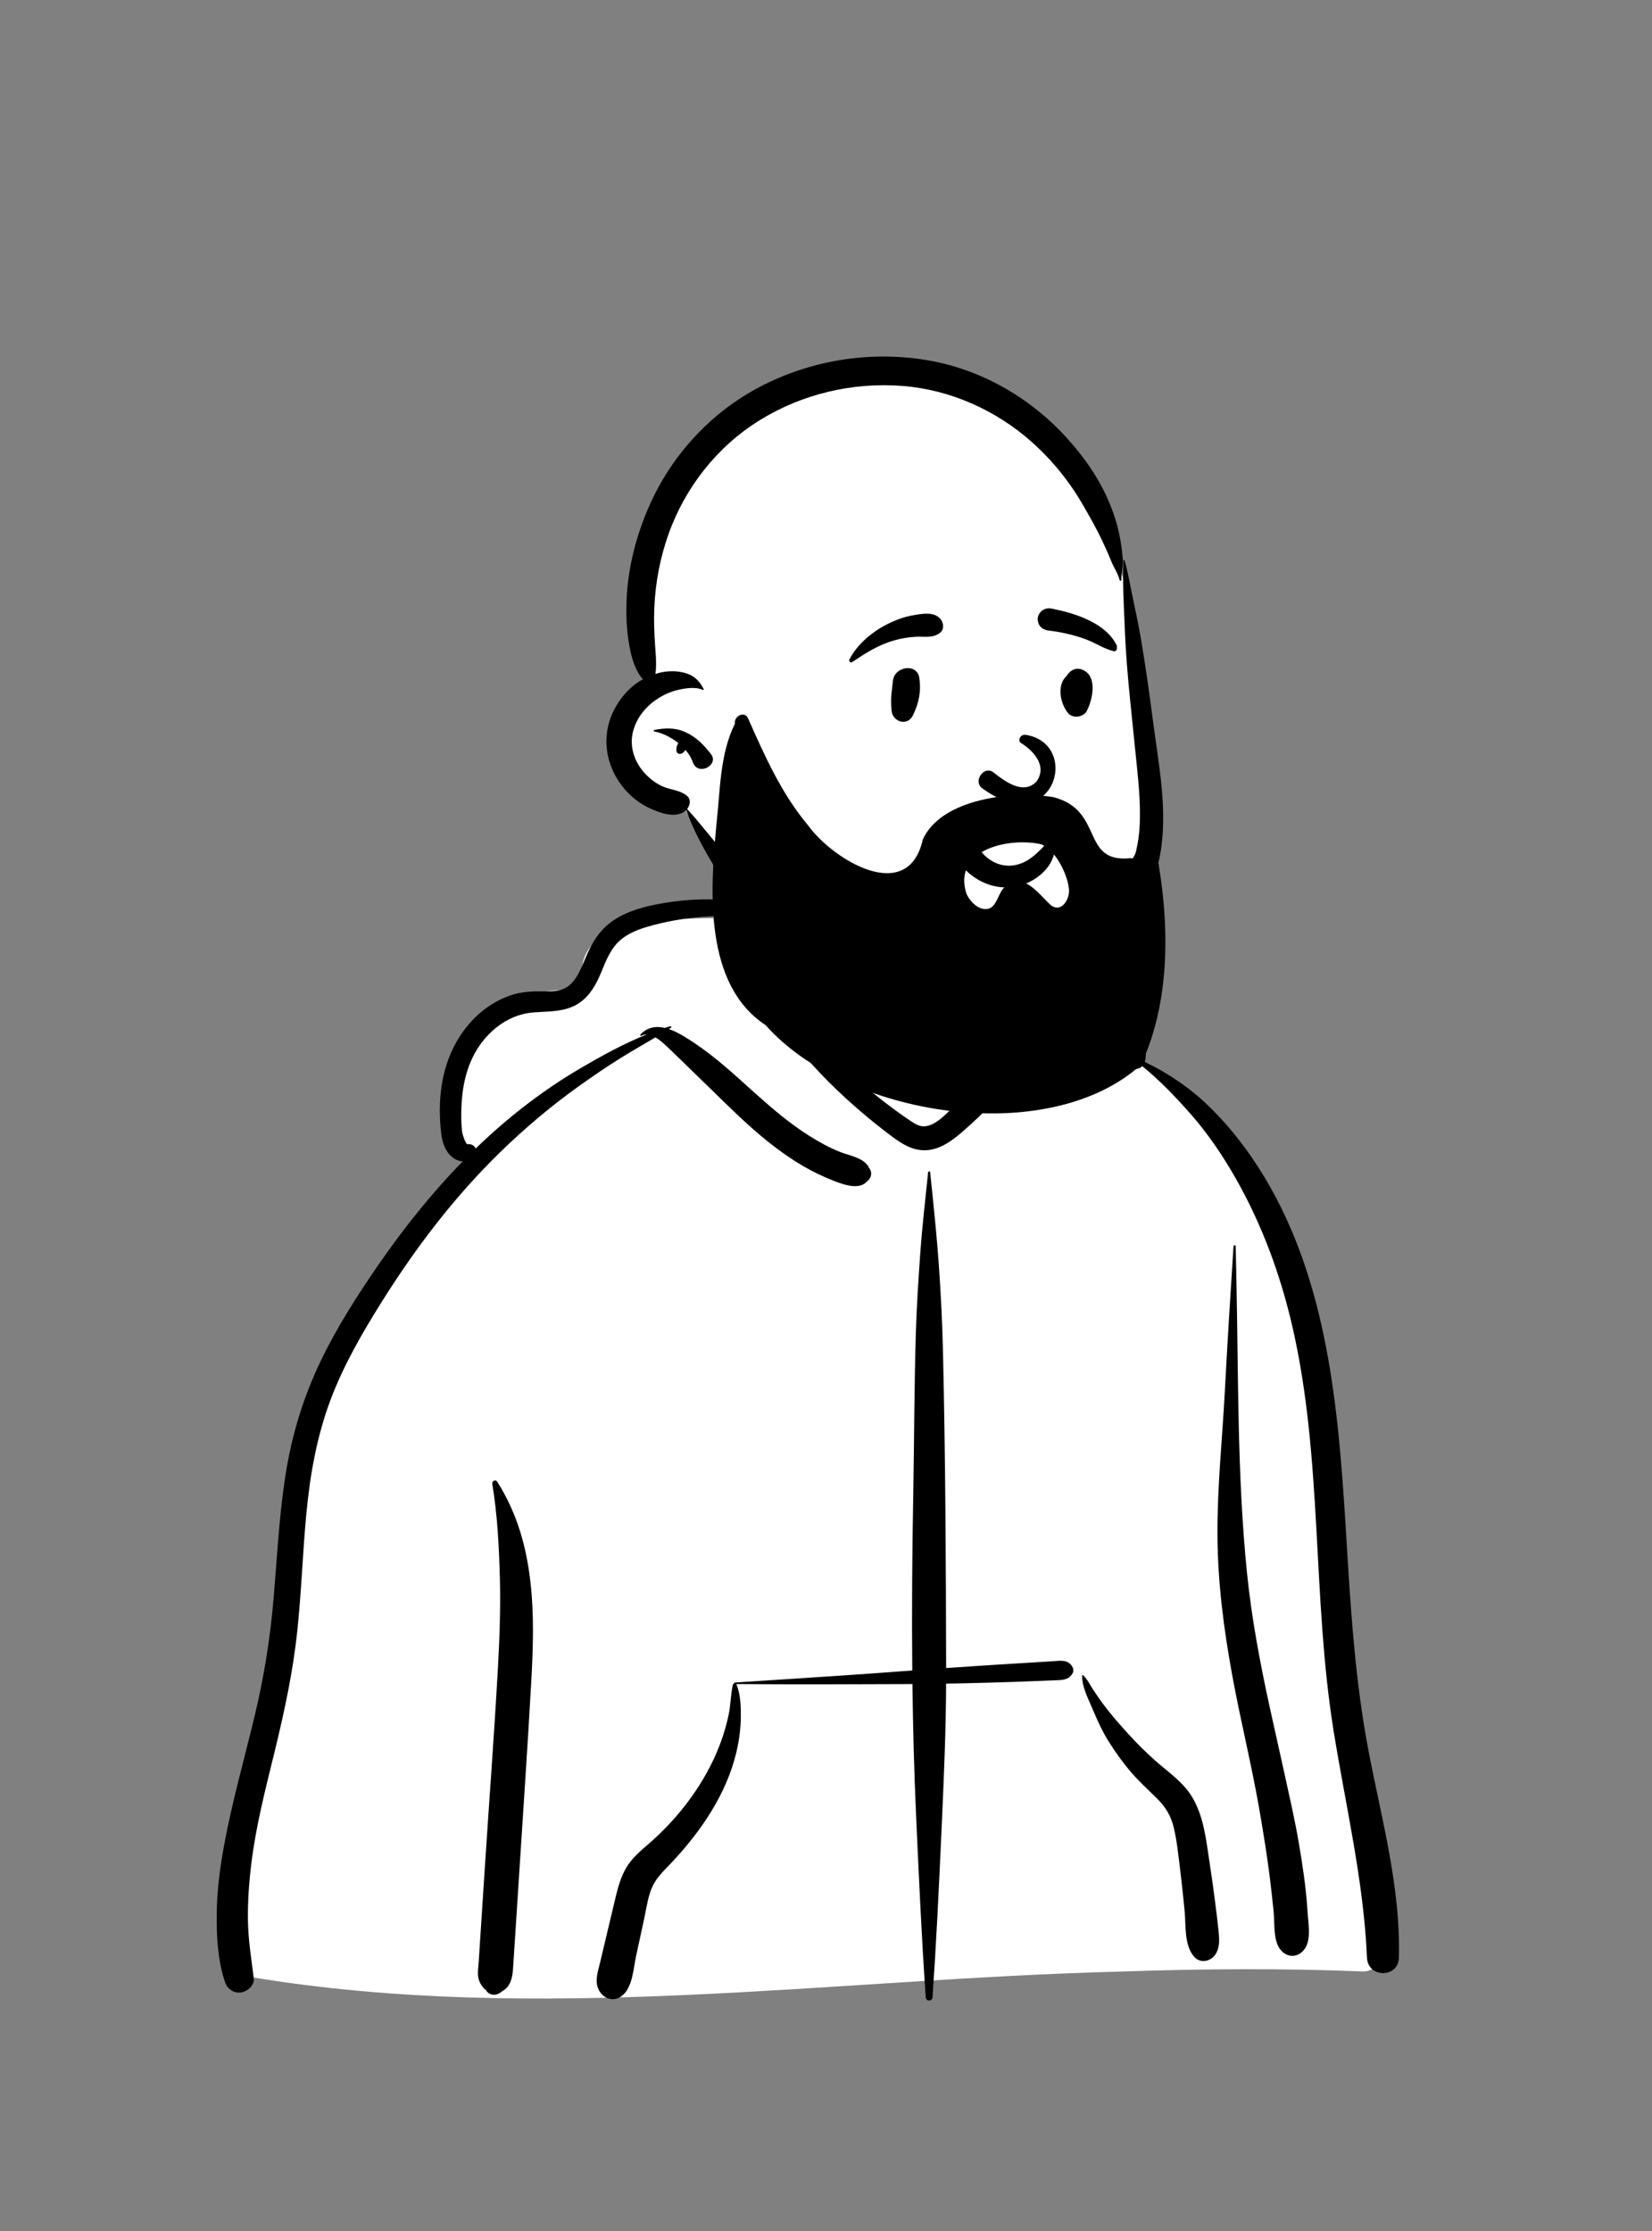 <svg width="240" height="324" viewBox="0 0 240 324" fill="none" xmlns="http://www.w3.org/2000/svg">
<rect x="0" y="0" width="240" height="324" fill="#808080" stroke="none"/>
<path fill-rule="evenodd" clip-rule="evenodd" d="M198.116 286.313C202.199 286.116 200.557 278.971 200.264 276.347C197.031 266.764 197.791 256.308 196.52 246.263C195.728 236.886 194.71 227.538 193.854 218.168C192.173 199.147 180.099 160.427 166.321 154.2C164.586 146.582 157.417 139.47 148.348 139.47C142.162 132.145 134.716 126.99 125.166 128.031C121.22 128.21 117.392 132.398 113.611 133.206C111.494 133.498 92.703 132.746 88.939 134.983C86.318 136.329 83.951 138.818 84.722 141.986C85.952 145.825 82.129 141.672 74.155 145.769C57.895 155.538 67.612 168.607 68.042 169.012C57.895 183.135 49.027 194.593 44.923 211.855C42.264 224.671 42.563 237.902 40.335 250.784C39.548 255.25 38.341 259.564 37.035 263.902C35.62 269.578 34.931 283.727 34.151 283.853C32.73 284.206 34.973 287.126 36.478 287.128C78.23 294.056 120.64 287.415 162.615 286.33C174.445 285.918 186.287 285.823 198.116 286.313Z" fill="white"/>
<path fill-rule="evenodd" clip-rule="evenodd" d="M134.835 170.259C134.854 170.067 135.112 170.068 135.132 170.259L135.427 173.105C135.785 176.582 136.131 180.052 136.381 183.545C136.693 187.901 136.902 192.255 137.002 196.621C137.353 211.825 137.423 227.037 137.452 242.244C139.508 242.102 141.564 241.965 143.621 241.832C145.017 241.742 146.413 241.655 147.808 241.57L151.368 241.354L152.833 241.264C153.823 241.203 154.948 240.954 155.641 241.831C155.918 242.182 156.057 242.639 155.798 243.056C155.202 244.018 154.287 243.984 153.252 244.026C152.275 244.065 151.298 244.104 150.321 244.142C148.227 244.223 146.134 244.3 144.04 244.358C141.843 244.42 139.646 244.47 137.449 244.508C137.427 250.928 137.161 257.34 136.874 263.753L136.744 266.639C136.393 274.443 136.015 282.254 135.478 290.048C135.434 290.686 134.532 290.685 134.488 290.048C133.883 281.271 133.485 272.475 133.089 263.686C132.802 257.314 132.635 250.94 132.556 244.565C132.265 244.566 131.975 244.57 131.685 244.572C123.44 244.607 115.197 244.643 106.951 244.566C106.965 244.582 106.979 244.599 106.988 244.62C107.584 246.029 107.641 247.827 107.627 249.34C107.61 251.074 107.377 252.787 106.977 254.474C105.547 260.516 101.857 265.928 97.654 270.402L97.517 270.547C96.526 271.595 95.388 272.648 94.78 273.983C94.158 275.345 93.942 276.939 93.635 278.404L93.6 278.572L92.4 284.115C92.019 285.876 91.911 288.443 90.518 289.713C89.218 290.899 87.496 290.28 86.884 288.754C86.407 287.563 86.882 286.255 87.165 285.064L89.382 275.744C89.746 274.224 90.144 272.694 90.93 271.328C91.735 269.93 92.915 268.916 94.12 267.879C96.401 265.915 98.494 263.666 100.265 261.231C102.035 258.797 103.548 256.114 104.608 253.293C105.139 251.881 105.575 250.414 105.875 248.935C106.16 247.531 106.158 246.077 106.463 244.689C106.484 244.593 106.565 244.527 106.658 244.498C106.636 244.436 106.669 244.352 106.756 244.347L113.499 243.913C119.493 243.527 125.487 243.13 131.475 242.677L132.534 242.6C132.451 234.094 132.521 225.587 132.675 217.078C132.816 209.275 132.818 201.47 133.05 193.668C133.166 189.796 133.414 185.933 133.691 182.069C133.974 178.117 134.427 174.199 134.835 170.259ZM71.52 215.501C71.448 215.068 71.993 214.8 72.244 215.196C75.115 219.724 76.5 224.641 77.083 229.94C77.599 234.616 77.447 239.359 77.19 244.048C76.916 249.048 76.597 254.048 76.274 259.045L75.777 266.71L74.532 285.923C74.443 287.298 74.131 288.547 72.948 289.186C72.798 289.311 72.642 289.424 72.46 289.521C71.821 289.863 70.974 289.69 70.604 289.034L70.752 289.131C70.881 289.213 70.737 289.099 70.317 288.791L69.962 288.331C69.704 287.943 69.538 287.561 69.472 287.099C69.369 286.381 69.503 285.594 69.549 284.873L70.366 272.274C71.001 262.479 71.742 252.688 72.301 242.888C72.561 238.321 72.743 233.749 72.62 229.174C72.497 224.624 72.265 219.997 71.52 215.501ZM96.359 131.161L96.519 131.134C102.222 130.186 108.423 130.364 113.635 133.114C113.679 133.137 113.659 133.208 113.611 133.206L111.933 133.139C106.622 132.931 101.327 132.808 96.105 134.056L95.57 134.185C93.69 134.644 91.726 135.206 90.215 136.448C88.772 137.636 88.053 139.468 87.361 141.155L87.269 141.378C86.568 143.044 85.68 144.624 84.142 145.665C82.151 147.014 79.757 146.849 77.473 147.032C73.453 147.356 70.167 150.27 68.531 153.837C67.541 155.996 67.119 158.417 67.035 160.779C66.993 161.981 66.986 163.231 67.147 164.425C67.198 164.807 67.67 166.198 67.91 166.165C68.445 166.091 68.934 166.37 69.1 166.797C70.421 165.521 71.78 164.281 73.183 163.086C76.679 160.107 80.445 157.408 84.411 155.088C87.438 153.317 90.63 151.563 93.936 150.237C93.674 150.231 93.416 150.283 93.166 150.413C93.057 150.47 92.948 150.333 93.034 150.242C94.076 149.146 95.323 148.99 96.581 149.282C96.849 149.197 97.117 149.114 97.387 149.036C97.521 148.997 97.588 149.182 97.478 149.253L97.169 149.451C98.541 149.91 99.888 150.814 100.954 151.527C104.017 153.575 106.713 156.078 109.446 158.535L109.943 158.98C112.349 161.129 114.816 163.217 117.549 164.941C118.98 165.843 120.482 166.678 122.059 167.298C123.41 167.831 125.612 168.167 126.245 169.596C126.808 170.28 126.572 171.153 125.913 171.613C124.802 172.837 122.578 172.046 121.253 171.537C119.656 170.922 118.109 170.183 116.634 169.317C113.769 167.635 111.128 165.543 108.667 163.318C106.098 160.994 103.674 158.525 101.175 156.128C100.092 155.089 99.034 154.027 97.949 152.99L97.404 152.473C96.851 151.954 96.062 151.145 95.219 150.655C93.631 151.603 92.017 152.511 90.443 153.484C88.246 154.841 86.113 156.296 84.013 157.799C79.971 160.693 76.14 163.934 72.584 167.408C66.062 173.778 60.505 181.053 55.651 188.756L55.282 189.343C52.524 193.752 49.915 198.303 48.065 203.174C46.03 208.535 45.041 214.173 44.503 219.863C43.969 225.513 43.789 231.191 43.193 236.836C42.581 242.625 41.376 248.286 40.005 253.937L39.678 255.277C38.438 260.337 37.158 265.398 36.52 270.578C36.18 273.345 35.975 276.15 36.022 278.939C36.068 281.745 36.509 284.488 36.864 287.265C37.001 288.328 35.955 289.216 35.018 289.357C33.942 289.518 33.017 288.831 32.682 287.831C31.639 284.712 31.449 281.264 31.482 277.991C31.515 274.667 31.939 271.365 32.536 268.099C33.709 261.674 35.52 255.383 37.035 249.035C38.37 243.44 39.266 237.836 39.749 232.104C40.25 226.157 40.55 220.191 41.465 214.287C42.367 208.459 44.066 202.892 46.628 197.578C48.96 192.739 51.868 188.185 54.916 183.77C58.617 178.41 62.683 173.309 67.227 168.661C66.819 168.644 66.4 168.512 66.015 168.272C64.837 167.537 64.289 166.099 64.12 164.787C63.726 161.717 63.821 158.511 64.61 155.509C65.883 150.667 69.188 146.364 73.978 144.619C75.21 144.169 76.521 144.005 77.827 143.973C79.067 143.942 80.421 144.104 81.617 143.711C83.521 143.085 84.337 140.841 85.052 139.141L85.085 139.063C86.002 136.896 87.102 135.038 89.088 133.685C91.206 132.242 93.86 131.585 96.359 131.161ZM150.549 139.731C152.263 139.136 154.405 139.676 156.081 140.195C157.949 140.774 159.674 141.841 161.153 143.108C162.714 144.443 164.004 146.093 164.915 147.935L165.002 148.113C165.834 149.822 166.782 152.168 166.363 154.046C166.35 154.099 166.337 154.151 166.321 154.2C169.721 155.875 172.862 157.972 175.596 160.631C178.781 163.726 181.477 167.248 183.758 171.053C192.821 186.166 194.416 204.317 195.486 221.552L195.753 225.922C196.334 235.359 197.014 244.773 198.781 254.08L198.91 254.751C200.798 264.495 203.501 274.313 203.227 284.309C203.145 287.304 198.721 287.283 198.593 284.309C198.11 273.113 195.498 262.303 193.729 251.283C190.618 231.893 192.177 211.904 187.768 192.708C186.037 185.175 183.357 177.868 179.53 171.144C177.639 167.822 175.476 164.613 172.942 161.747C170.762 159.281 168.496 156.908 165.948 154.835C165.134 155.651 163.507 155.235 163.082 154.046C162.79 153.229 162.876 152.273 162.688 151.417C162.514 150.622 162.274 149.835 161.955 149.087C161.318 147.596 160.384 146.164 159.305 144.957C158.139 143.652 156.799 142.569 155.301 141.674C153.791 140.773 152.141 140.504 150.549 139.845C150.495 139.823 150.49 139.751 150.549 139.731ZM157.207 243.355C157.21 243.276 157.303 243.239 157.36 243.292C157.961 243.845 158.324 244.638 158.766 245.319C159.276 246.103 159.812 246.872 160.373 247.62C161.498 249.12 162.751 250.534 164.013 251.919C165.188 253.207 166.439 254.44 167.737 255.603C169.144 256.863 170.72 257.988 171.998 259.383C174.665 262.294 175.096 266.291 175.658 270.043L175.72 270.449C176.063 272.675 176.37 274.908 176.648 277.144C176.782 278.232 176.917 279.32 177.027 280.411L177.06 280.756C177.158 281.824 177.185 282.906 176.572 283.839C175.916 284.837 174.424 285.187 173.538 284.23C172.014 282.586 172.3 279.667 172.102 277.552C171.938 275.804 171.752 274.057 171.544 272.313L171.439 271.442C171.194 269.458 170.995 267.435 170.541 265.485C170.141 263.769 169.379 262.473 168.129 261.23C166.869 259.977 165.56 258.808 164.398 257.459C163.165 256.028 162.052 254.494 161.05 252.892C160.193 251.523 159.506 250.032 158.876 248.544L158.772 248.296C158.163 246.844 157.16 244.954 157.207 243.355ZM179.203 180.997C179.216 180.795 179.515 180.791 179.52 180.997C179.558 182.739 179.594 184.48 179.63 186.222C179.921 200.256 179.742 214.323 181.149 228.309C181.813 234.903 183.035 241.401 184.45 247.871C185.174 251.182 185.933 254.485 186.654 257.796C187.357 261.023 188.111 264.266 188.669 267.523C189.217 270.724 189.708 273.95 189.928 277.192L189.956 277.615C190.05 279.186 190.503 281.496 189.639 282.888C188.702 284.396 186.908 284.423 185.905 282.984C184.962 281.632 185.197 279.228 185.03 277.615C184.861 275.973 184.682 274.328 184.479 272.689C184.082 269.492 183.56 266.302 183.016 263.127C181.885 256.514 180.243 249.985 179.031 243.383C177.789 236.618 176.907 229.804 176.87 222.916C176.833 215.97 177.568 209.037 177.939 202.106C178.316 195.066 178.744 188.032 179.203 180.997ZM112.932 137.346C113.309 136.077 114.638 135.284 115.935 135.64C117.123 135.967 118.105 137.41 117.64 138.645C117.133 139.992 116.247 141.14 115.5 142.365C114.81 143.496 113.803 144.387 113.1 145.498L113.875 146.334C114.263 146.75 114.651 147.165 115.044 147.572L116.395 148.972C117.447 150.059 118.506 151.142 119.595 152.192C122.796 155.281 126.048 158.268 129.633 160.913C130.449 161.515 131.271 162.114 132.117 162.674L132.432 162.883C133.012 163.263 133.659 163.637 134.36 163.572C136.063 163.416 137.601 161.607 138.771 160.481L138.832 160.423C141.732 157.662 144.417 154.645 146.764 151.4C147.286 150.679 147.79 149.946 148.282 149.204C147.147 147.878 147.418 145.289 147.355 143.681C147.311 142.55 147.308 141.419 147.302 140.287L147.299 140.059C147.285 139.326 147.252 138.624 147.727 138.021C147.755 137.986 147.812 137.987 147.847 138.005C148.498 138.347 148.699 138.918 148.976 139.559L149.005 139.625C149.343 140.394 149.667 141.171 149.995 141.944C150.337 142.754 150.652 143.576 150.97 144.395C151.119 144.777 151.26 145.159 151.399 145.544C151.483 145.79 151.57 146.035 151.66 146.279L151.681 146.298C151.799 146.398 151.9 146.504 151.986 146.614C152.349 146.795 152.638 147.126 152.773 147.613C153.068 148.672 152.458 149.536 151.914 150.376C149.704 153.792 147.185 157.046 144.385 159.999C142.994 161.465 141.531 162.866 140.007 164.195L139.741 164.426C138.373 165.602 136.887 166.716 135.06 166.992C132.921 167.313 131.181 166.249 129.544 165.024L129.38 164.901C127.828 163.726 126.308 162.509 124.834 161.236C121.83 158.642 118.972 155.856 116.436 152.8C113.969 149.827 111.53 146.503 110.01 142.926C109.917 142.708 110.161 142.48 110.352 142.662C111.094 143.369 111.809 144.115 112.515 144.87C112.535 143.758 112.33 142.637 112.444 141.518C112.583 140.158 112.543 138.656 112.932 137.346Z" fill="black"/>
<path fill-rule="evenodd" clip-rule="evenodd" d="M163.535 85.432C161.623 77.368 157.442 69.864 150.75 63.799C130.61 43.88 93.625 54.692 93.793 84.708C93.07 88.214 92.777 91.819 93.016 95.394C93.115 96.92 93.775 99.049 92.888 100.422C90.888 102.99 89.726 104.884 90.406 108.3C90.975 111.284 93.005 113.397 95.743 114.521C97.386 114.992 98.945 116.019 99.553 117.585C103.209 124.281 105.918 129.851 111.682 134.415C113.169 135.59 128.424 142.637 133.45 142.637C148.165 142.637 166.712 137.304 167.019 120.861C167.073 117.25 166.439 113.596 166.042 110.013C165.074 101.836 165.416 93.364 163.535 85.432Z" fill="white"/>
<path fill-rule="evenodd" clip-rule="evenodd" d="M163.204 81.399C163.208 81.299 163.351 81.277 163.379 81.375C163.926 83.316 164.236 85.294 164.664 87.265C165.076 89.164 165.465 91.069 165.788 92.985C166.399 96.6 166.914 100.225 167.392 103.859L167.511 104.768C168.343 111.163 169.717 117.825 168.516 124.257C167.491 129.746 164.053 134.169 159.623 137.412C155.428 140.483 150.342 142.454 145.293 143.574C139.873 144.777 133.449 145.136 129.039 141.16C127.274 139.568 129.68 136.409 131.595 137.846C136.092 141.218 141.813 140.224 146.887 138.882L147.041 138.841C151.495 137.654 155.978 135.856 159.514 132.821C163.423 129.466 165.356 124.809 165.579 119.702C165.704 116.833 165.437 113.967 165.149 111.115L165.116 110.798C164.785 107.536 164.438 104.275 164.118 101.012C163.825 98.036 163.573 95.043 163.439 92.054L163.377 90.547C163.248 87.507 163.073 84.424 163.204 81.399ZM110.462 56.144C117.78 52.333 126.191 50.969 134.334 52.248C142.164 53.477 149.349 57.519 154.719 63.314C157.341 66.143 159.669 69.416 161.156 72.991C161.895 74.768 162.473 76.621 162.781 78.523C162.94 79.502 163.096 80.516 163.125 81.507C163.153 82.426 162.883 83.287 162.915 84.221C162.92 84.367 162.696 84.395 162.662 84.255C162.408 83.214 161.795 82.427 161.411 81.438C161.123 80.7 160.797 79.979 160.465 79.26L160.18 78.645C159.352 76.855 158.363 75.139 157.384 73.43C155.413 69.986 152.884 66.856 149.923 64.215C144.724 59.579 138.054 56.586 131.093 56.047C123.867 55.487 116.538 57.21 110.368 61.027C104.197 64.843 99.532 70.776 97.109 77.606C95.887 81.053 95.212 84.645 95.055 88.296C94.976 90.145 95.05 92.009 95.179 93.854L95.244 94.733C95.319 95.788 95.371 96.839 95.213 97.869C96.326 97.522 97.493 97.378 98.664 97.549C100.403 97.805 101.443 98.518 102.223 100.073C102.264 100.155 102.182 100.236 102.101 100.195C101.09 99.69 99.453 99.956 98.381 100.221C97.266 100.497 96.262 100.976 95.314 101.624C93.561 102.822 92.187 104.679 91.85 106.809C91.524 108.867 92.368 110.95 93.787 112.425C94.517 113.185 95.39 113.841 96.367 114.25C97.553 114.747 98.727 114.732 99.776 115.552C100.424 116.059 100.268 116.927 99.828 117.49C102.041 119.918 104.004 122.574 106.217 125.011C107.243 126.141 108.261 127.272 109.244 128.439L109.611 128.878C110.592 130.063 112.154 131.315 112.603 132.805C112.882 133.732 111.889 134.945 110.886 134.522C109.347 133.874 108.248 132.188 107.208 130.894L107.141 130.81C106.05 129.47 105.082 128.054 104.197 126.571L103.905 126.083C102.305 123.39 100.718 120.597 99.697 117.638C99.63 117.707 99.558 117.77 99.483 117.824C98.013 118.87 95.875 118.066 94.407 117.386C93.02 116.745 91.749 115.781 90.759 114.618C88.604 112.09 87.611 108.816 88.331 105.535C88.94 102.755 90.866 100.051 93.39 98.645C92.225 97.303 91.743 95.494 91.421 93.725C91.011 91.468 90.93 89.154 91.041 86.864C91.263 82.304 92.436 77.809 94.25 73.633C97.495 66.161 103.231 59.911 110.462 56.144ZM95.061 106.004C96.597 105.716 98.028 105.646 99.509 106.297C101.116 107.002 102.247 108.167 103.299 109.532C104.495 111.085 101.429 112.781 100.656 110.72L100.633 110.656C100.426 110.046 100.056 109.456 99.586 108.913C99.445 109.129 99.257 109.319 99.035 109.428C98.767 109.56 98.358 109.469 98.293 109.126C98.222 108.746 98.301 108.285 98.52 107.963L98.55 107.919C97.484 107.061 96.203 106.435 95.061 106.233C94.947 106.213 94.948 106.025 95.061 106.004Z" fill="black"/>
<path fill-rule="evenodd" clip-rule="evenodd" d="M143.152 128.274C141.732 127.695 140.465 126.728 139.538 125.493C139.216 125.063 139.133 124.61 139.2 124.195C139.276 123.729 139.552 123.306 139.928 123.023C140.305 122.739 140.777 122.598 141.233 122.67C141.63 122.732 142.024 122.949 142.337 123.399L142.402 123.489C142.953 124.235 143.67 124.846 144.488 125.241C145.276 125.621 146.158 125.798 147.07 125.695C148.807 125.499 150.005 124.559 151.278 123.282C151.436 123.121 151.593 122.955 151.752 122.786C151.852 122.633 151.991 122.534 152.146 122.483C152.317 122.425 152.511 122.429 152.689 122.491C152.86 122.55 153.013 122.664 153.116 122.815C153.213 122.958 153.269 123.135 153.251 123.339C153.134 124.661 152.443 125.842 151.461 126.769C150.37 127.799 148.924 128.511 147.563 128.761C146.064 129.036 144.536 128.839 143.152 128.274ZM148.271 107.866C149.866 108.836 152.297 111.098 150.581 113.503C148.56 115.624 145.652 113.193 144.218 112.093C142.889 111.241 141.396 113.433 142.629 114.428C152.986 122.099 157.19 108.12 149.077 106.726C148.184 106.572 147.853 107.566 148.271 107.866ZM129.711 98.943C129.887 96.754 133.219 96.257 133.551 98.423C133.847 100.363 133.498 102.145 132.624 103.892C131.79 105.561 129.692 104.783 129.533 103.263C129.32 101.226 129.601 100.304 129.711 98.943ZM155.076 97.974C155.541 97.365 156.211 96.95 157.015 97.184C159.526 97.918 158.786 101.485 157.904 103.22C157.425 104.163 155.876 104.402 155.176 103.572C154.035 102.219 153.489 99.516 154.939 98.183C154.979 98.114 155.022 98.044 155.076 97.974ZM132.589 89.365L132.986 89.296C134.213 89.084 135.738 88.88 136.606 89.867C137.067 90.39 137.225 91.362 136.606 91.863C135.518 92.745 134.314 92.403 133.01 92.478C131.935 92.539 130.902 92.717 129.867 93.013C127.595 93.663 125.744 94.849 123.804 96.151C123.549 96.321 123.29 95.996 123.411 95.757C124.531 93.563 126.701 91.76 128.875 90.662C130.036 90.075 131.305 89.588 132.589 89.365ZM152.787 88.382L153.091 88.445C156.394 89.135 160.687 90.515 162.251 93.761C162.311 94.221 162.248 94.319 162.196 94.383L162.179 94.405C162.137 94.46 162.104 94.535 161.905 94.598C161.849 94.584 161.794 94.57 161.737 94.556C161.02 94.368 160.453 94.109 159.904 93.84L159.308 93.546C158.617 93.208 157.92 92.881 157.181 92.64C155.605 92.125 153.983 91.763 152.337 91.57C151.98 91.528 151.636 91.407 151.365 91.201C151.107 91.005 150.911 90.733 150.821 90.372C150.705 89.906 150.738 89.552 150.989 89.131C151.177 88.815 151.446 88.595 151.756 88.469C152.071 88.341 152.43 88.311 152.787 88.382Z" fill="black"/>
<path fill-rule="evenodd" clip-rule="evenodd" d="M152.745 131.526C150.778 129.772 148.572 126.247 145.746 129.036C145.047 129.824 144.764 131.591 143.695 131.938C142.275 132.398 140.868 130.896 140.384 129.742C138.404 123.33 146.588 121.571 151.25 122.607C153.527 123.543 155.204 127.309 155.306 129.275C155.371 130.596 154.254 132.538 152.745 131.526ZM167.589 121.643C167.57 121.558 167.543 121.481 167.511 121.411C166.64 121.082 165.952 121.417 165.526 122.044C165.54 122.2 165.587 122.358 165.616 122.512C165.288 123.204 164.992 124.06 164.547 124.658C164.459 124.665 164.368 124.656 164.28 124.63C156.904 125.401 160.505 117.681 153.024 115.763C147.241 114.809 136.789 115.902 134.061 121.923C131.909 131.542 120.969 124.84 117.377 119.838C113.545 115.285 111.067 109.723 108.677 104.325C108.172 103.182 106.596 103.999 106.768 105.095C104.559 109.528 104.633 114.851 104.086 119.707C103.155 129.394 102.249 142.979 111.246 148.894C122.968 162.15 152.241 166.827 165.762 154.648C170.442 144.581 169.865 132.301 167.589 121.643Z" fill="black"/>
</svg>
